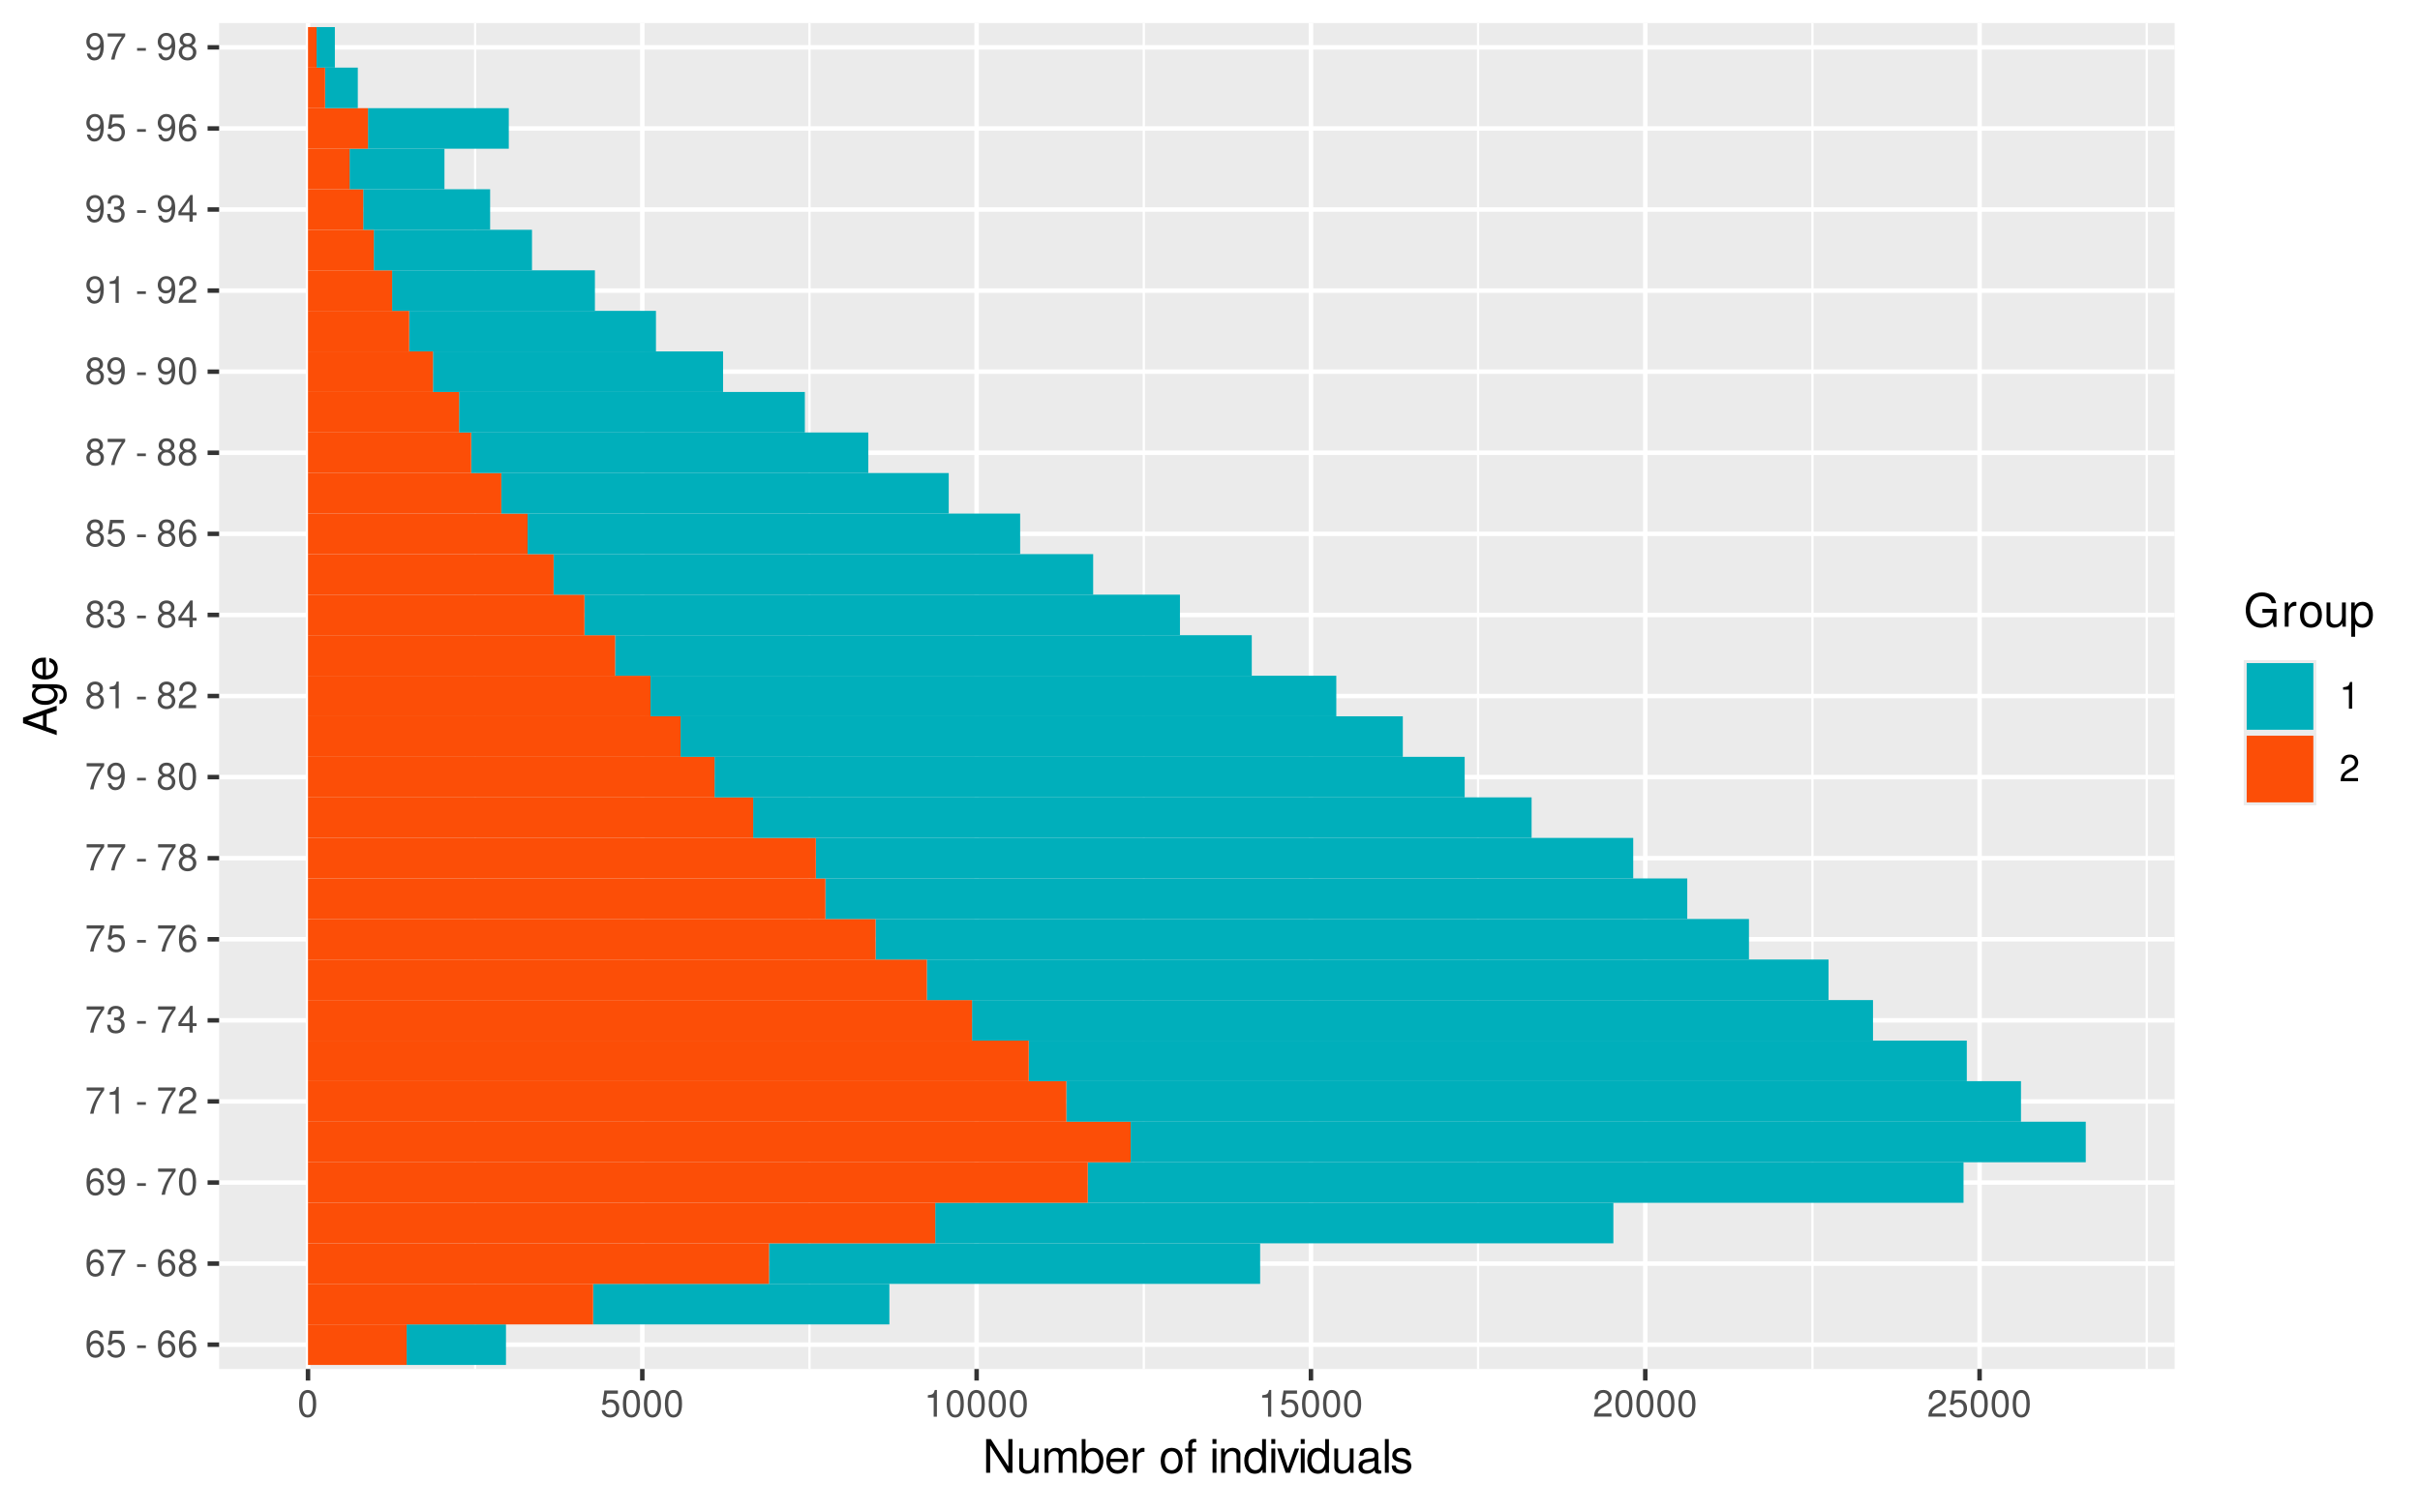 <?xml version="1.0" encoding="UTF-8"?>
<svg xmlns="http://www.w3.org/2000/svg" xmlns:xlink="http://www.w3.org/1999/xlink" width="576pt" height="360pt" viewBox="0 0 576 360" version="1.1">
<defs>
<g>
<symbol overflow="visible" id="glyph0-0">
<path style="stroke:none;" d=""/>
</symbol>
<symbol overflow="visible" id="glyph0-1">
<path style="stroke:none;" d="M 4.375 -4.703 C 4.234 -5.75 3.562 -6.359 2.609 -6.359 C 1.922 -6.359 1.312 -6.031 0.938 -5.453 C 0.547 -4.828 0.375 -4.062 0.375 -2.906 C 0.375 -1.828 0.531 -1.156 0.906 -0.594 C 1.234 -0.078 1.781 0.203 2.469 0.203 C 3.656 0.203 4.516 -0.688 4.516 -1.922 C 4.516 -3.094 3.719 -3.922 2.609 -3.922 C 1.984 -3.922 1.5 -3.688 1.172 -3.234 C 1.172 -4.797 1.672 -5.672 2.562 -5.672 C 3.109 -5.672 3.484 -5.328 3.609 -4.703 Z M 2.5 -3.234 C 3.25 -3.234 3.719 -2.703 3.719 -1.859 C 3.719 -1.062 3.188 -0.484 2.484 -0.484 C 1.766 -0.484 1.219 -1.094 1.219 -1.906 C 1.219 -2.688 1.734 -3.234 2.5 -3.234 Z M 2.5 -3.234 "/>
</symbol>
<symbol overflow="visible" id="glyph0-2">
<path style="stroke:none;" d="M 4.188 -6.234 L 0.969 -6.234 L 0.5 -2.844 L 1.219 -2.844 C 1.578 -3.266 1.875 -3.422 2.359 -3.422 C 3.203 -3.422 3.719 -2.844 3.719 -1.922 C 3.719 -1.031 3.203 -0.484 2.359 -0.484 C 1.688 -0.484 1.266 -0.828 1.078 -1.531 L 0.312 -1.531 C 0.406 -1.016 0.5 -0.781 0.688 -0.547 C 1.031 -0.078 1.672 0.203 2.375 0.203 C 3.641 0.203 4.516 -0.719 4.516 -2.031 C 4.516 -3.266 3.688 -4.109 2.5 -4.109 C 2.062 -4.109 1.703 -4 1.344 -3.734 L 1.594 -5.469 L 4.188 -5.469 Z M 4.188 -6.234 "/>
</symbol>
<symbol overflow="visible" id="glyph0-3">
<path style="stroke:none;" d=""/>
</symbol>
<symbol overflow="visible" id="glyph0-4">
<path style="stroke:none;" d="M 2.5 -2.75 L 0.406 -2.75 L 0.406 -2.109 L 2.5 -2.109 Z M 2.5 -2.75 "/>
</symbol>
<symbol overflow="visible" id="glyph0-5">
<path style="stroke:none;" d="M 4.578 -6.234 L 0.406 -6.234 L 0.406 -5.469 L 3.781 -5.469 C 2.281 -3.359 1.688 -2.047 1.219 0 L 2.047 0 C 2.391 -2 3.172 -3.719 4.578 -5.594 Z M 4.578 -6.234 "/>
</symbol>
<symbol overflow="visible" id="glyph0-6">
<path style="stroke:none;" d="M 3.438 -3.359 C 4.094 -3.75 4.297 -4.062 4.297 -4.656 C 4.297 -5.672 3.531 -6.359 2.422 -6.359 C 1.312 -6.359 0.547 -5.672 0.547 -4.672 C 0.547 -4.062 0.75 -3.75 1.391 -3.359 C 0.672 -2.984 0.328 -2.469 0.328 -1.766 C 0.328 -0.609 1.172 0.203 2.422 0.203 C 3.656 0.203 4.516 -0.609 4.516 -1.766 C 4.516 -2.469 4.156 -2.984 3.438 -3.359 Z M 2.422 -5.672 C 3.078 -5.672 3.5 -5.281 3.5 -4.641 C 3.5 -4.047 3.062 -3.656 2.422 -3.656 C 1.766 -3.656 1.344 -4.047 1.344 -4.656 C 1.344 -5.281 1.766 -5.672 2.422 -5.672 Z M 2.422 -3 C 3.188 -3 3.719 -2.484 3.719 -1.75 C 3.719 -0.984 3.203 -0.484 2.406 -0.484 C 1.641 -0.484 1.125 -1 1.125 -1.734 C 1.125 -2.5 1.641 -3 2.422 -3 Z M 2.422 -3 "/>
</symbol>
<symbol overflow="visible" id="glyph0-7">
<path style="stroke:none;" d="M 0.469 -1.453 C 0.609 -0.406 1.281 0.203 2.234 0.203 C 2.922 0.203 3.547 -0.125 3.922 -0.703 C 4.297 -1.328 4.484 -2.109 4.484 -3.25 C 4.484 -4.328 4.312 -5 3.953 -5.562 C 3.609 -6.094 3.062 -6.359 2.375 -6.359 C 1.188 -6.359 0.328 -5.469 0.328 -4.234 C 0.328 -3.062 1.125 -2.25 2.25 -2.25 C 2.844 -2.25 3.281 -2.453 3.672 -2.938 C 3.672 -1.359 3.172 -0.484 2.281 -0.484 C 1.734 -0.484 1.359 -0.828 1.234 -1.453 Z M 2.359 -5.688 C 3.094 -5.688 3.641 -5.078 3.641 -4.25 C 3.641 -3.469 3.109 -2.922 2.344 -2.922 C 1.594 -2.922 1.125 -3.453 1.125 -4.297 C 1.125 -5.109 1.641 -5.688 2.359 -5.688 Z M 2.359 -5.688 "/>
</symbol>
<symbol overflow="visible" id="glyph0-8">
<path style="stroke:none;" d="M 2.422 -6.359 C 1.844 -6.359 1.312 -6.094 0.984 -5.672 C 0.578 -5.109 0.375 -4.25 0.375 -3.078 C 0.375 -0.938 1.078 0.203 2.422 0.203 C 3.734 0.203 4.453 -0.938 4.453 -3.031 C 4.453 -4.25 4.266 -5.078 3.859 -5.672 C 3.531 -6.109 3.016 -6.359 2.422 -6.359 Z M 2.422 -5.672 C 3.25 -5.672 3.672 -4.828 3.672 -3.094 C 3.672 -1.281 3.266 -0.438 2.406 -0.438 C 1.578 -0.438 1.172 -1.312 1.172 -3.062 C 1.172 -4.828 1.578 -5.672 2.422 -5.672 Z M 2.422 -5.672 "/>
</symbol>
<symbol overflow="visible" id="glyph0-9">
<path style="stroke:none;" d="M 2.281 -4.531 L 2.281 0 L 3.047 0 L 3.047 -6.359 L 2.547 -6.359 C 2.266 -5.391 2.094 -5.25 0.891 -5.094 L 0.891 -4.531 Z M 2.281 -4.531 "/>
</symbol>
<symbol overflow="visible" id="glyph0-10">
<path style="stroke:none;" d="M 4.453 -0.766 L 1.172 -0.766 C 1.25 -1.297 1.531 -1.625 2.297 -2.094 L 3.172 -2.594 C 4.047 -3.062 4.5 -3.719 4.5 -4.5 C 4.5 -5.031 4.281 -5.531 3.922 -5.875 C 3.547 -6.203 3.094 -6.359 2.5 -6.359 C 1.703 -6.359 1.125 -6.078 0.781 -5.531 C 0.547 -5.203 0.453 -4.797 0.438 -4.156 L 1.219 -4.156 C 1.234 -4.594 1.297 -4.844 1.406 -5.062 C 1.594 -5.438 2 -5.688 2.469 -5.688 C 3.172 -5.688 3.703 -5.172 3.703 -4.484 C 3.703 -3.969 3.406 -3.531 2.859 -3.219 L 2.047 -2.75 C 0.75 -2 0.375 -1.406 0.297 -0.016 L 4.453 -0.016 Z M 4.453 -0.766 "/>
</symbol>
<symbol overflow="visible" id="glyph0-11">
<path style="stroke:none;" d="M 1.938 -2.922 L 2.359 -2.922 C 3.203 -2.922 3.656 -2.531 3.656 -1.766 C 3.656 -0.969 3.172 -0.484 2.375 -0.484 C 1.516 -0.484 1.109 -0.922 1.062 -1.844 L 0.281 -1.844 C 0.312 -1.344 0.406 -1 0.547 -0.719 C 0.875 -0.109 1.484 0.203 2.344 0.203 C 3.625 0.203 4.453 -0.578 4.453 -1.781 C 4.453 -2.594 4.141 -3.031 3.391 -3.297 C 3.969 -3.531 4.266 -3.969 4.266 -4.609 C 4.266 -5.703 3.547 -6.359 2.359 -6.359 C 1.109 -6.359 0.438 -5.656 0.406 -4.312 L 1.188 -4.312 C 1.203 -4.703 1.234 -4.922 1.328 -5.109 C 1.5 -5.469 1.891 -5.688 2.375 -5.688 C 3.062 -5.688 3.469 -5.266 3.469 -4.578 C 3.469 -4.141 3.312 -3.859 2.969 -3.719 C 2.766 -3.625 2.484 -3.594 1.938 -3.578 Z M 1.938 -2.922 "/>
</symbol>
<symbol overflow="visible" id="glyph0-12">
<path style="stroke:none;" d="M 2.875 -1.547 L 2.875 0 L 3.656 0 L 3.656 -1.547 L 4.578 -1.547 L 4.578 -2.234 L 3.656 -2.234 L 3.656 -6.359 L 3.078 -6.359 L 0.25 -2.359 L 0.25 -1.547 Z M 2.875 -2.234 L 0.922 -2.234 L 2.875 -5.047 Z M 2.875 -2.234 "/>
</symbol>
<symbol overflow="visible" id="glyph1-0">
<path style="stroke:none;" d=""/>
</symbol>
<symbol overflow="visible" id="glyph1-1">
<path style="stroke:none;" d="M 7.109 -8.016 L 6.141 -8.016 L 6.141 -1.469 L 1.953 -8.016 L 0.844 -8.016 L 0.844 0 L 1.797 0 L 1.797 -6.5 L 5.953 0 L 7.109 0 Z M 7.109 -8.016 "/>
</symbol>
<symbol overflow="visible" id="glyph1-2">
<path style="stroke:none;" d="M 5.297 0 L 5.297 -5.766 L 4.391 -5.766 L 4.391 -2.5 C 4.391 -1.312 3.766 -0.547 2.812 -0.547 C 2.094 -0.547 1.625 -0.984 1.625 -1.688 L 1.625 -5.766 L 0.719 -5.766 L 0.719 -1.312 C 0.719 -0.359 1.438 0.25 2.547 0.25 C 3.406 0.25 3.938 -0.047 4.484 -0.797 L 4.484 0 Z M 5.297 0 "/>
</symbol>
<symbol overflow="visible" id="glyph1-3">
<path style="stroke:none;" d="M 0.766 -5.766 L 0.766 0 L 1.688 0 L 1.688 -3.625 C 1.688 -4.453 2.297 -5.125 3.047 -5.125 C 3.734 -5.125 4.109 -4.703 4.109 -3.969 L 4.109 0 L 5.031 0 L 5.031 -3.625 C 5.031 -4.453 5.641 -5.125 6.391 -5.125 C 7.062 -5.125 7.453 -4.703 7.453 -3.969 L 7.453 0 L 8.375 0 L 8.375 -4.328 C 8.375 -5.359 7.781 -5.922 6.703 -5.922 C 5.938 -5.922 5.484 -5.703 4.938 -5.047 C 4.594 -5.672 4.141 -5.922 3.391 -5.922 C 2.625 -5.922 2.094 -5.641 1.609 -4.953 L 1.609 -5.766 Z M 0.766 -5.766 "/>
</symbol>
<symbol overflow="visible" id="glyph1-4">
<path style="stroke:none;" d="M 0.594 -8.016 L 0.594 0 L 1.422 0 L 1.422 -0.734 C 1.859 -0.062 2.438 0.25 3.25 0.25 C 4.766 0.25 5.75 -0.984 5.75 -2.906 C 5.75 -4.781 4.812 -5.922 3.281 -5.922 C 2.5 -5.922 1.938 -5.625 1.5 -4.984 L 1.5 -8.016 Z M 3.109 -5.078 C 4.141 -5.078 4.797 -4.188 4.797 -2.812 C 4.797 -1.5 4.109 -0.609 3.109 -0.609 C 2.141 -0.609 1.5 -1.484 1.5 -2.844 C 1.5 -4.188 2.141 -5.078 3.109 -5.078 Z M 3.109 -5.078 "/>
</symbol>
<symbol overflow="visible" id="glyph1-5">
<path style="stroke:none;" d="M 5.641 -2.578 C 5.641 -3.453 5.578 -3.984 5.406 -4.406 C 5.031 -5.359 4.156 -5.922 3.078 -5.922 C 1.469 -5.922 0.438 -4.703 0.438 -2.812 C 0.438 -0.906 1.438 0.25 3.062 0.25 C 4.375 0.25 5.297 -0.5 5.516 -1.75 L 4.594 -1.75 C 4.344 -0.984 3.828 -0.594 3.094 -0.594 C 2.516 -0.594 2.016 -0.859 1.703 -1.344 C 1.484 -1.672 1.406 -2 1.391 -2.578 Z M 1.422 -3.328 C 1.5 -4.391 2.141 -5.078 3.062 -5.078 C 4 -5.078 4.656 -4.359 4.656 -3.328 Z M 1.422 -3.328 "/>
</symbol>
<symbol overflow="visible" id="glyph1-6">
<path style="stroke:none;" d="M 0.766 -5.766 L 0.766 0 L 1.688 0 L 1.688 -2.984 C 1.688 -4.375 2.266 -5 3.531 -4.969 L 3.531 -5.891 C 3.375 -5.922 3.281 -5.922 3.172 -5.922 C 2.578 -5.922 2.141 -5.578 1.609 -4.719 L 1.609 -5.766 Z M 0.766 -5.766 "/>
</symbol>
<symbol overflow="visible" id="glyph1-7">
<path style="stroke:none;" d=""/>
</symbol>
<symbol overflow="visible" id="glyph1-8">
<path style="stroke:none;" d="M 2.984 -5.922 C 1.359 -5.922 0.391 -4.781 0.391 -2.844 C 0.391 -0.891 1.359 0.25 3 0.25 C 4.625 0.25 5.609 -0.906 5.609 -2.797 C 5.609 -4.797 4.656 -5.922 2.984 -5.922 Z M 3 -5.078 C 4.031 -5.078 4.656 -4.234 4.656 -2.812 C 4.656 -1.438 4.016 -0.594 3 -0.594 C 1.984 -0.594 1.359 -1.438 1.359 -2.844 C 1.359 -4.234 1.984 -5.078 3 -5.078 Z M 3 -5.078 "/>
</symbol>
<symbol overflow="visible" id="glyph1-9">
<path style="stroke:none;" d="M 2.844 -5.766 L 1.875 -5.766 L 1.875 -6.672 C 1.875 -7.047 2.094 -7.25 2.516 -7.25 C 2.594 -7.25 2.625 -7.25 2.844 -7.234 L 2.844 -8 C 2.625 -8.047 2.516 -8.047 2.328 -8.047 C 1.469 -8.047 0.969 -7.562 0.969 -6.75 L 0.969 -5.766 L 0.203 -5.766 L 0.203 -5.016 L 0.969 -5.016 L 0.969 0 L 1.875 0 L 1.875 -5.016 L 2.844 -5.016 Z M 2.844 -5.766 "/>
</symbol>
<symbol overflow="visible" id="glyph1-10">
<path style="stroke:none;" d="M 1.656 -5.766 L 0.734 -5.766 L 0.734 0 L 1.656 0 Z M 1.656 -8.016 L 0.719 -8.016 L 0.719 -6.859 L 1.656 -6.859 Z M 1.656 -8.016 "/>
</symbol>
<symbol overflow="visible" id="glyph1-11">
<path style="stroke:none;" d="M 0.766 -5.766 L 0.766 0 L 1.688 0 L 1.688 -3.172 C 1.688 -4.359 2.312 -5.125 3.25 -5.125 C 3.984 -5.125 4.438 -4.688 4.438 -4 L 4.438 0 L 5.359 0 L 5.359 -4.359 C 5.359 -5.312 4.641 -5.922 3.531 -5.922 C 2.672 -5.922 2.125 -5.594 1.609 -4.797 L 1.609 -5.766 Z M 0.766 -5.766 "/>
</symbol>
<symbol overflow="visible" id="glyph1-12">
<path style="stroke:none;" d="M 5.438 -8.016 L 4.531 -8.016 L 4.531 -5.031 C 4.141 -5.625 3.531 -5.922 2.766 -5.922 C 1.266 -5.922 0.281 -4.734 0.281 -2.891 C 0.281 -0.953 1.234 0.25 2.797 0.25 C 3.594 0.25 4.141 -0.047 4.625 -0.766 L 4.625 0 L 5.438 0 Z M 2.922 -5.078 C 3.906 -5.078 4.531 -4.203 4.531 -2.812 C 4.531 -1.484 3.891 -0.609 2.922 -0.609 C 1.906 -0.609 1.25 -1.5 1.25 -2.844 C 1.25 -4.188 1.906 -5.078 2.922 -5.078 Z M 2.922 -5.078 "/>
</symbol>
<symbol overflow="visible" id="glyph1-13">
<path style="stroke:none;" d="M 3.141 0 L 5.344 -5.766 L 4.312 -5.766 L 2.688 -1.094 L 1.141 -5.766 L 0.109 -5.766 L 2.141 0 Z M 3.141 0 "/>
</symbol>
<symbol overflow="visible" id="glyph1-14">
<path style="stroke:none;" d="M 5.891 -0.531 C 5.781 -0.516 5.734 -0.516 5.688 -0.516 C 5.375 -0.516 5.188 -0.688 5.188 -0.969 L 5.188 -4.359 C 5.188 -5.375 4.438 -5.922 3.031 -5.922 C 2.172 -5.922 1.5 -5.688 1.109 -5.266 C 0.844 -4.969 0.734 -4.625 0.719 -4.062 L 1.641 -4.062 C 1.719 -4.766 2.141 -5.078 2.984 -5.078 C 3.828 -5.078 4.281 -4.781 4.281 -4.219 L 4.281 -3.984 C 4.266 -3.594 4.062 -3.438 3.328 -3.344 C 2.031 -3.172 1.828 -3.141 1.469 -2.984 C 0.797 -2.703 0.469 -2.203 0.469 -1.453 C 0.469 -0.406 1.188 0.25 2.359 0.25 C 3.078 0.25 3.656 0 4.312 -0.594 C 4.375 0 4.656 0.25 5.266 0.25 C 5.453 0.25 5.578 0.234 5.891 0.156 Z M 4.281 -1.812 C 4.281 -1.5 4.188 -1.312 3.922 -1.062 C 3.547 -0.719 3.094 -0.547 2.547 -0.547 C 1.844 -0.547 1.422 -0.891 1.422 -1.469 C 1.422 -2.078 1.812 -2.391 2.812 -2.531 C 3.781 -2.656 3.969 -2.703 4.281 -2.844 Z M 4.281 -1.812 "/>
</symbol>
<symbol overflow="visible" id="glyph1-15">
<path style="stroke:none;" d="M 1.672 -8.016 L 0.75 -8.016 L 0.75 0 L 1.672 0 Z M 1.672 -8.016 "/>
</symbol>
<symbol overflow="visible" id="glyph1-16">
<path style="stroke:none;" d="M 4.812 -4.156 C 4.812 -5.297 4.062 -5.922 2.734 -5.922 C 1.391 -5.922 0.516 -5.234 0.516 -4.172 C 0.516 -3.266 0.984 -2.844 2.344 -2.516 L 3.203 -2.297 C 3.844 -2.141 4.094 -1.906 4.094 -1.5 C 4.094 -0.953 3.547 -0.594 2.75 -0.594 C 2.25 -0.594 1.844 -0.734 1.609 -0.984 C 1.469 -1.141 1.391 -1.312 1.344 -1.719 L 0.375 -1.719 C 0.422 -0.391 1.172 0.25 2.672 0.25 C 4.125 0.25 5.047 -0.469 5.047 -1.578 C 5.047 -2.438 4.562 -2.906 3.422 -3.172 L 2.547 -3.391 C 1.797 -3.562 1.469 -3.812 1.469 -4.219 C 1.469 -4.75 1.953 -5.078 2.688 -5.078 C 3.438 -5.078 3.828 -4.766 3.844 -4.156 Z M 4.812 -4.156 "/>
</symbol>
<symbol overflow="visible" id="glyph1-17">
<path style="stroke:none;" d="M 7.797 -4.234 L 4.453 -4.234 L 4.453 -3.328 L 6.891 -3.328 L 6.891 -3.109 C 6.891 -1.688 5.844 -0.656 4.375 -0.656 C 3.562 -0.656 2.828 -0.953 2.359 -1.469 C 1.828 -2.031 1.5 -2.984 1.5 -3.984 C 1.5 -5.953 2.625 -7.25 4.328 -7.25 C 5.547 -7.25 6.422 -6.625 6.641 -5.594 L 7.688 -5.594 C 7.406 -7.219 6.172 -8.156 4.328 -8.156 C 3.359 -8.156 2.562 -7.891 1.938 -7.375 C 1 -6.609 0.484 -5.375 0.484 -3.922 C 0.484 -1.469 1.984 0.25 4.156 0.25 C 5.25 0.25 6.109 -0.156 6.891 -1.016 L 7.156 0.047 L 7.797 0.047 Z M 7.797 -4.234 "/>
</symbol>
<symbol overflow="visible" id="glyph1-18">
<path style="stroke:none;" d="M 0.594 2.391 L 1.516 2.391 L 1.516 -0.609 C 2 -0.016 2.547 0.25 3.281 0.25 C 4.781 0.25 5.75 -0.953 5.75 -2.781 C 5.75 -4.719 4.812 -5.922 3.281 -5.922 C 2.5 -5.922 1.875 -5.578 1.438 -4.891 L 1.438 -5.766 L 0.594 -5.766 Z M 3.125 -5.078 C 4.141 -5.078 4.797 -4.188 4.797 -2.812 C 4.797 -1.5 4.125 -0.609 3.125 -0.609 C 2.141 -0.609 1.516 -1.484 1.516 -2.844 C 1.516 -4.188 2.141 -5.078 3.125 -5.078 Z M 3.125 -5.078 "/>
</symbol>
<symbol overflow="visible" id="glyph2-0">
<path style="stroke:none;" d=""/>
</symbol>
<symbol overflow="visible" id="glyph2-1">
<path style="stroke:none;" d="M -2.406 -5.219 L 0 -6.031 L 0 -7.188 L -8.016 -4.359 L -8.016 -3.047 L 0 -0.188 L 0 -1.281 L -2.406 -2.125 Z M -3.266 -4.922 L -3.266 -2.375 L -6.922 -3.703 Z M -3.266 -4.922 "/>
</symbol>
<symbol overflow="visible" id="glyph2-2">
<path style="stroke:none;" d="M -5.766 -4.438 L -4.922 -4.438 C -5.625 -3.984 -5.922 -3.469 -5.922 -2.75 C -5.922 -1.359 -4.625 -0.391 -2.781 -0.391 C -1.812 -0.391 -1.109 -0.609 -0.531 -1.109 C -0.016 -1.547 0.25 -2.094 0.25 -2.688 C 0.25 -3.375 -0.062 -3.875 -0.781 -4.359 L -0.484 -4.359 C 1.062 -4.359 1.625 -3.922 1.625 -2.781 C 1.625 -2 1.312 -1.594 0.656 -1.5 L 0.656 -0.578 C 1.734 -0.656 2.391 -1.5 2.391 -2.766 C 2.391 -3.609 2.125 -4.312 1.656 -4.688 C 1.125 -5.125 0.406 -5.297 -0.953 -5.297 L -5.766 -5.297 Z M -5.078 -2.844 C -5.078 -3.812 -4.266 -4.359 -2.812 -4.359 C -1.406 -4.359 -0.594 -3.797 -0.594 -2.844 C -0.594 -1.891 -1.422 -1.344 -2.844 -1.344 C -4.25 -1.344 -5.078 -1.891 -5.078 -2.844 Z M -5.078 -2.844 "/>
</symbol>
<symbol overflow="visible" id="glyph2-3">
<path style="stroke:none;" d="M -2.578 -5.641 C -3.453 -5.641 -3.984 -5.578 -4.406 -5.406 C -5.359 -5.031 -5.922 -4.156 -5.922 -3.078 C -5.922 -1.469 -4.703 -0.438 -2.812 -0.438 C -0.906 -0.438 0.25 -1.438 0.25 -3.062 C 0.25 -4.375 -0.5 -5.297 -1.75 -5.516 L -1.75 -4.594 C -0.984 -4.344 -0.594 -3.828 -0.594 -3.094 C -0.594 -2.516 -0.859 -2.016 -1.344 -1.703 C -1.672 -1.484 -2 -1.406 -2.578 -1.391 Z M -3.328 -1.422 C -4.391 -1.5 -5.078 -2.141 -5.078 -3.062 C -5.078 -4 -4.359 -4.656 -3.328 -4.656 Z M -3.328 -1.422 "/>
</symbol>
</g>
<clipPath id="clip1">
  <path d="M 52.152 5.48 L 517.605 5.48 L 517.605 325.852 L 52.152 325.852 Z M 52.152 5.48 "/>
</clipPath>
<clipPath id="clip2">
  <path d="M 112 5.48 L 114 5.48 L 114 325.852 L 112 325.852 Z M 112 5.48 "/>
</clipPath>
<clipPath id="clip3">
  <path d="M 192 5.48 L 193 5.48 L 193 325.852 L 192 325.852 Z M 192 5.48 "/>
</clipPath>
<clipPath id="clip4">
  <path d="M 271 5.48 L 273 5.48 L 273 325.852 L 271 325.852 Z M 271 5.48 "/>
</clipPath>
<clipPath id="clip5">
  <path d="M 351 5.48 L 353 5.48 L 353 325.852 L 351 325.852 Z M 351 5.48 "/>
</clipPath>
<clipPath id="clip6">
  <path d="M 431 5.48 L 432 5.48 L 432 325.852 L 431 325.852 Z M 431 5.48 "/>
</clipPath>
<clipPath id="clip7">
  <path d="M 510 5.48 L 512 5.48 L 512 325.852 L 510 325.852 Z M 510 5.48 "/>
</clipPath>
<clipPath id="clip8">
  <path d="M 52.152 319 L 517.605 319 L 517.605 321 L 52.152 321 Z M 52.152 319 "/>
</clipPath>
<clipPath id="clip9">
  <path d="M 52.152 300 L 517.605 300 L 517.605 302 L 52.152 302 Z M 52.152 300 "/>
</clipPath>
<clipPath id="clip10">
  <path d="M 52.152 280 L 517.605 280 L 517.605 282 L 52.152 282 Z M 52.152 280 "/>
</clipPath>
<clipPath id="clip11">
  <path d="M 52.152 261 L 517.605 261 L 517.605 263 L 52.152 263 Z M 52.152 261 "/>
</clipPath>
<clipPath id="clip12">
  <path d="M 52.152 242 L 517.605 242 L 517.605 244 L 52.152 244 Z M 52.152 242 "/>
</clipPath>
<clipPath id="clip13">
  <path d="M 52.152 223 L 517.605 223 L 517.605 225 L 52.152 225 Z M 52.152 223 "/>
</clipPath>
<clipPath id="clip14">
  <path d="M 52.152 203 L 517.605 203 L 517.605 205 L 52.152 205 Z M 52.152 203 "/>
</clipPath>
<clipPath id="clip15">
  <path d="M 52.152 184 L 517.605 184 L 517.605 186 L 52.152 186 Z M 52.152 184 "/>
</clipPath>
<clipPath id="clip16">
  <path d="M 52.152 165 L 517.605 165 L 517.605 167 L 52.152 167 Z M 52.152 165 "/>
</clipPath>
<clipPath id="clip17">
  <path d="M 52.152 145 L 517.605 145 L 517.605 147 L 52.152 147 Z M 52.152 145 "/>
</clipPath>
<clipPath id="clip18">
  <path d="M 52.152 126 L 517.605 126 L 517.605 128 L 52.152 128 Z M 52.152 126 "/>
</clipPath>
<clipPath id="clip19">
  <path d="M 52.152 107 L 517.605 107 L 517.605 109 L 52.152 109 Z M 52.152 107 "/>
</clipPath>
<clipPath id="clip20">
  <path d="M 52.152 87 L 517.605 87 L 517.605 90 L 52.152 90 Z M 52.152 87 "/>
</clipPath>
<clipPath id="clip21">
  <path d="M 52.152 68 L 517.605 68 L 517.605 70 L 52.152 70 Z M 52.152 68 "/>
</clipPath>
<clipPath id="clip22">
  <path d="M 52.152 49 L 517.605 49 L 517.605 51 L 52.152 51 Z M 52.152 49 "/>
</clipPath>
<clipPath id="clip23">
  <path d="M 52.152 30 L 517.605 30 L 517.605 32 L 52.152 32 Z M 52.152 30 "/>
</clipPath>
<clipPath id="clip24">
  <path d="M 52.152 10 L 517.605 10 L 517.605 12 L 52.152 12 Z M 52.152 10 "/>
</clipPath>
<clipPath id="clip25">
  <path d="M 72 5.48 L 74 5.48 L 74 325.852 L 72 325.852 Z M 72 5.48 "/>
</clipPath>
<clipPath id="clip26">
  <path d="M 152 5.48 L 154 5.48 L 154 325.852 L 152 325.852 Z M 152 5.48 "/>
</clipPath>
<clipPath id="clip27">
  <path d="M 231 5.48 L 233 5.48 L 233 325.852 L 231 325.852 Z M 231 5.48 "/>
</clipPath>
<clipPath id="clip28">
  <path d="M 311 5.48 L 313 5.48 L 313 325.852 L 311 325.852 Z M 311 5.48 "/>
</clipPath>
<clipPath id="clip29">
  <path d="M 391 5.48 L 393 5.48 L 393 325.852 L 391 325.852 Z M 391 5.48 "/>
</clipPath>
<clipPath id="clip30">
  <path d="M 470 5.48 L 472 5.48 L 472 325.852 L 470 325.852 Z M 470 5.48 "/>
</clipPath>
</defs>
<g id="surface160">
<rect x="0" y="0" width="576" height="360" style="fill:rgb(100%,100%,100%);fill-opacity:1;stroke:none;"/>
<rect x="0" y="0" width="576" height="360" style="fill:rgb(100%,100%,100%);fill-opacity:1;stroke:none;"/>
<path style="fill:none;stroke-width:1.067;stroke-linecap:round;stroke-linejoin:round;stroke:rgb(100%,100%,100%);stroke-opacity:1;stroke-miterlimit:10;" d="M 0 360 L 576 360 L 576 0 L 0 0 Z M 0 360 "/>
<g clip-path="url(#clip1)" clip-rule="nonzero">
<path style=" stroke:none;fill-rule:nonzero;fill:rgb(92.157%,92.157%,92.157%);fill-opacity:1;" d="M 52.152 325.848 L 517.605 325.848 L 517.605 5.477 L 52.152 5.477 Z M 52.152 325.848 "/>
</g>
<g clip-path="url(#clip2)" clip-rule="nonzero">
<path style="fill:none;stroke-width:0.533;stroke-linecap:butt;stroke-linejoin:round;stroke:rgb(100%,100%,100%);stroke-opacity:1;stroke-miterlimit:10;" d="M 113.094 325.848 L 113.094 5.48 "/>
</g>
<g clip-path="url(#clip3)" clip-rule="nonzero">
<path style="fill:none;stroke-width:0.533;stroke-linecap:butt;stroke-linejoin:round;stroke:rgb(100%,100%,100%);stroke-opacity:1;stroke-miterlimit:10;" d="M 192.668 325.848 L 192.668 5.48 "/>
</g>
<g clip-path="url(#clip4)" clip-rule="nonzero">
<path style="fill:none;stroke-width:0.533;stroke-linecap:butt;stroke-linejoin:round;stroke:rgb(100%,100%,100%);stroke-opacity:1;stroke-miterlimit:10;" d="M 272.242 325.848 L 272.242 5.48 "/>
</g>
<g clip-path="url(#clip5)" clip-rule="nonzero">
<path style="fill:none;stroke-width:0.533;stroke-linecap:butt;stroke-linejoin:round;stroke:rgb(100%,100%,100%);stroke-opacity:1;stroke-miterlimit:10;" d="M 351.812 325.848 L 351.812 5.48 "/>
</g>
<g clip-path="url(#clip6)" clip-rule="nonzero">
<path style="fill:none;stroke-width:0.533;stroke-linecap:butt;stroke-linejoin:round;stroke:rgb(100%,100%,100%);stroke-opacity:1;stroke-miterlimit:10;" d="M 431.387 325.848 L 431.387 5.48 "/>
</g>
<g clip-path="url(#clip7)" clip-rule="nonzero">
<path style="fill:none;stroke-width:0.533;stroke-linecap:butt;stroke-linejoin:round;stroke:rgb(100%,100%,100%);stroke-opacity:1;stroke-miterlimit:10;" d="M 510.961 325.848 L 510.961 5.48 "/>
</g>
<g clip-path="url(#clip8)" clip-rule="nonzero">
<path style="fill:none;stroke-width:1.067;stroke-linecap:butt;stroke-linejoin:round;stroke:rgb(100%,100%,100%);stroke-opacity:1;stroke-miterlimit:10;" d="M 52.152 320.059 L 517.602 320.059 "/>
</g>
<g clip-path="url(#clip9)" clip-rule="nonzero">
<path style="fill:none;stroke-width:1.067;stroke-linecap:butt;stroke-linejoin:round;stroke:rgb(100%,100%,100%);stroke-opacity:1;stroke-miterlimit:10;" d="M 52.152 300.762 L 517.602 300.762 "/>
</g>
<g clip-path="url(#clip10)" clip-rule="nonzero">
<path style="fill:none;stroke-width:1.067;stroke-linecap:butt;stroke-linejoin:round;stroke:rgb(100%,100%,100%);stroke-opacity:1;stroke-miterlimit:10;" d="M 52.152 281.461 L 517.602 281.461 "/>
</g>
<g clip-path="url(#clip11)" clip-rule="nonzero">
<path style="fill:none;stroke-width:1.067;stroke-linecap:butt;stroke-linejoin:round;stroke:rgb(100%,100%,100%);stroke-opacity:1;stroke-miterlimit:10;" d="M 52.152 262.16 L 517.602 262.16 "/>
</g>
<g clip-path="url(#clip12)" clip-rule="nonzero">
<path style="fill:none;stroke-width:1.067;stroke-linecap:butt;stroke-linejoin:round;stroke:rgb(100%,100%,100%);stroke-opacity:1;stroke-miterlimit:10;" d="M 52.152 242.863 L 517.602 242.863 "/>
</g>
<g clip-path="url(#clip13)" clip-rule="nonzero">
<path style="fill:none;stroke-width:1.067;stroke-linecap:butt;stroke-linejoin:round;stroke:rgb(100%,100%,100%);stroke-opacity:1;stroke-miterlimit:10;" d="M 52.152 223.562 L 517.602 223.562 "/>
</g>
<g clip-path="url(#clip14)" clip-rule="nonzero">
<path style="fill:none;stroke-width:1.067;stroke-linecap:butt;stroke-linejoin:round;stroke:rgb(100%,100%,100%);stroke-opacity:1;stroke-miterlimit:10;" d="M 52.152 204.262 L 517.602 204.262 "/>
</g>
<g clip-path="url(#clip15)" clip-rule="nonzero">
<path style="fill:none;stroke-width:1.067;stroke-linecap:butt;stroke-linejoin:round;stroke:rgb(100%,100%,100%);stroke-opacity:1;stroke-miterlimit:10;" d="M 52.152 184.965 L 517.602 184.965 "/>
</g>
<g clip-path="url(#clip16)" clip-rule="nonzero">
<path style="fill:none;stroke-width:1.067;stroke-linecap:butt;stroke-linejoin:round;stroke:rgb(100%,100%,100%);stroke-opacity:1;stroke-miterlimit:10;" d="M 52.152 165.664 L 517.602 165.664 "/>
</g>
<g clip-path="url(#clip17)" clip-rule="nonzero">
<path style="fill:none;stroke-width:1.067;stroke-linecap:butt;stroke-linejoin:round;stroke:rgb(100%,100%,100%);stroke-opacity:1;stroke-miterlimit:10;" d="M 52.152 146.363 L 517.602 146.363 "/>
</g>
<g clip-path="url(#clip18)" clip-rule="nonzero">
<path style="fill:none;stroke-width:1.067;stroke-linecap:butt;stroke-linejoin:round;stroke:rgb(100%,100%,100%);stroke-opacity:1;stroke-miterlimit:10;" d="M 52.152 127.066 L 517.602 127.066 "/>
</g>
<g clip-path="url(#clip19)" clip-rule="nonzero">
<path style="fill:none;stroke-width:1.067;stroke-linecap:butt;stroke-linejoin:round;stroke:rgb(100%,100%,100%);stroke-opacity:1;stroke-miterlimit:10;" d="M 52.152 107.766 L 517.602 107.766 "/>
</g>
<g clip-path="url(#clip20)" clip-rule="nonzero">
<path style="fill:none;stroke-width:1.067;stroke-linecap:butt;stroke-linejoin:round;stroke:rgb(100%,100%,100%);stroke-opacity:1;stroke-miterlimit:10;" d="M 52.152 88.469 L 517.602 88.469 "/>
</g>
<g clip-path="url(#clip21)" clip-rule="nonzero">
<path style="fill:none;stroke-width:1.067;stroke-linecap:butt;stroke-linejoin:round;stroke:rgb(100%,100%,100%);stroke-opacity:1;stroke-miterlimit:10;" d="M 52.152 69.168 L 517.602 69.168 "/>
</g>
<g clip-path="url(#clip22)" clip-rule="nonzero">
<path style="fill:none;stroke-width:1.067;stroke-linecap:butt;stroke-linejoin:round;stroke:rgb(100%,100%,100%);stroke-opacity:1;stroke-miterlimit:10;" d="M 52.152 49.867 L 517.602 49.867 "/>
</g>
<g clip-path="url(#clip23)" clip-rule="nonzero">
<path style="fill:none;stroke-width:1.067;stroke-linecap:butt;stroke-linejoin:round;stroke:rgb(100%,100%,100%);stroke-opacity:1;stroke-miterlimit:10;" d="M 52.152 30.57 L 517.602 30.57 "/>
</g>
<g clip-path="url(#clip24)" clip-rule="nonzero">
<path style="fill:none;stroke-width:1.067;stroke-linecap:butt;stroke-linejoin:round;stroke:rgb(100%,100%,100%);stroke-opacity:1;stroke-miterlimit:10;" d="M 52.152 11.27 L 517.602 11.27 "/>
</g>
<g clip-path="url(#clip25)" clip-rule="nonzero">
<path style="fill:none;stroke-width:1.067;stroke-linecap:butt;stroke-linejoin:round;stroke:rgb(100%,100%,100%);stroke-opacity:1;stroke-miterlimit:10;" d="M 73.309 325.848 L 73.309 5.48 "/>
</g>
<g clip-path="url(#clip26)" clip-rule="nonzero">
<path style="fill:none;stroke-width:1.067;stroke-linecap:butt;stroke-linejoin:round;stroke:rgb(100%,100%,100%);stroke-opacity:1;stroke-miterlimit:10;" d="M 152.879 325.848 L 152.879 5.48 "/>
</g>
<g clip-path="url(#clip27)" clip-rule="nonzero">
<path style="fill:none;stroke-width:1.067;stroke-linecap:butt;stroke-linejoin:round;stroke:rgb(100%,100%,100%);stroke-opacity:1;stroke-miterlimit:10;" d="M 232.453 325.848 L 232.453 5.48 "/>
</g>
<g clip-path="url(#clip28)" clip-rule="nonzero">
<path style="fill:none;stroke-width:1.067;stroke-linecap:butt;stroke-linejoin:round;stroke:rgb(100%,100%,100%);stroke-opacity:1;stroke-miterlimit:10;" d="M 312.027 325.848 L 312.027 5.48 "/>
</g>
<g clip-path="url(#clip29)" clip-rule="nonzero">
<path style="fill:none;stroke-width:1.067;stroke-linecap:butt;stroke-linejoin:round;stroke:rgb(100%,100%,100%);stroke-opacity:1;stroke-miterlimit:10;" d="M 391.602 325.848 L 391.602 5.48 "/>
</g>
<g clip-path="url(#clip30)" clip-rule="nonzero">
<path style="fill:none;stroke-width:1.067;stroke-linecap:butt;stroke-linejoin:round;stroke:rgb(100%,100%,100%);stroke-opacity:1;stroke-miterlimit:10;" d="M 471.172 325.848 L 471.172 5.48 "/>
</g>
<path style=" stroke:none;fill-rule:nonzero;fill:rgb(0%,68.627%,73.333%);fill-opacity:1;" d="M 96.781 324.883 L 120.43 324.883 L 120.43 315.234 L 96.781 315.234 Z M 96.781 324.883 "/>
<path style=" stroke:none;fill-rule:nonzero;fill:rgb(98.824%,30.588%,2.745%);fill-opacity:1;" d="M 73.309 324.883 L 96.781 324.883 L 96.781 315.234 L 73.309 315.234 Z M 73.309 324.883 "/>
<path style=" stroke:none;fill-rule:nonzero;fill:rgb(0%,68.627%,73.333%);fill-opacity:1;" d="M 141.168 315.234 L 211.688 315.234 L 211.688 305.586 L 141.168 305.586 Z M 141.168 315.234 "/>
<path style=" stroke:none;fill-rule:nonzero;fill:rgb(98.824%,30.588%,2.745%);fill-opacity:1;" d="M 73.309 315.234 L 141.168 315.234 L 141.168 305.586 L 73.309 305.586 Z M 73.309 315.234 "/>
<path style=" stroke:none;fill-rule:nonzero;fill:rgb(0%,68.627%,73.333%);fill-opacity:1;" d="M 183.039 305.586 L 299.934 305.586 L 299.934 295.938 L 183.039 295.938 Z M 183.039 305.586 "/>
<path style=" stroke:none;fill-rule:nonzero;fill:rgb(98.824%,30.588%,2.745%);fill-opacity:1;" d="M 73.309 305.586 L 183.039 305.586 L 183.039 295.938 L 73.309 295.938 Z M 73.309 305.586 "/>
<path style=" stroke:none;fill-rule:nonzero;fill:rgb(0%,68.627%,73.333%);fill-opacity:1;" d="M 222.602 295.934 L 384.008 295.934 L 384.008 286.285 L 222.602 286.285 Z M 222.602 295.934 "/>
<path style=" stroke:none;fill-rule:nonzero;fill:rgb(98.824%,30.588%,2.745%);fill-opacity:1;" d="M 73.309 295.934 L 222.605 295.934 L 222.605 286.285 L 73.309 286.285 Z M 73.309 295.934 "/>
<path style=" stroke:none;fill-rule:nonzero;fill:rgb(0%,68.627%,73.333%);fill-opacity:1;" d="M 258.902 286.285 L 467.352 286.285 L 467.352 276.637 L 258.902 276.637 Z M 258.902 286.285 "/>
<path style=" stroke:none;fill-rule:nonzero;fill:rgb(98.824%,30.588%,2.745%);fill-opacity:1;" d="M 73.309 286.285 L 258.906 286.285 L 258.906 276.637 L 73.309 276.637 Z M 73.309 286.285 "/>
<path style=" stroke:none;fill-rule:nonzero;fill:rgb(0%,68.627%,73.333%);fill-opacity:1;" d="M 269.105 276.637 L 496.445 276.637 L 496.445 266.988 L 269.105 266.988 Z M 269.105 276.637 "/>
<path style=" stroke:none;fill-rule:nonzero;fill:rgb(98.824%,30.588%,2.745%);fill-opacity:1;" d="M 73.309 276.637 L 269.105 276.637 L 269.105 266.988 L 73.309 266.988 Z M 73.309 276.637 "/>
<path style=" stroke:none;fill-rule:nonzero;fill:rgb(0%,68.627%,73.333%);fill-opacity:1;" d="M 253.797 266.984 L 481.027 266.984 L 481.027 257.336 L 253.797 257.336 Z M 253.797 266.984 "/>
<path style=" stroke:none;fill-rule:nonzero;fill:rgb(98.824%,30.588%,2.745%);fill-opacity:1;" d="M 73.309 266.984 L 253.797 266.984 L 253.797 257.336 L 73.309 257.336 Z M 73.309 266.984 "/>
<path style=" stroke:none;fill-rule:nonzero;fill:rgb(0%,68.627%,73.333%);fill-opacity:1;" d="M 244.852 257.336 L 468.133 257.336 L 468.133 247.688 L 244.852 247.688 Z M 244.852 257.336 "/>
<path style=" stroke:none;fill-rule:nonzero;fill:rgb(98.824%,30.588%,2.745%);fill-opacity:1;" d="M 73.309 257.336 L 244.852 257.336 L 244.852 247.688 L 73.309 247.688 Z M 73.309 257.336 "/>
<path style=" stroke:none;fill-rule:nonzero;fill:rgb(0%,68.627%,73.333%);fill-opacity:1;" d="M 231.355 247.688 L 445.805 247.688 L 445.805 238.039 L 231.355 238.039 Z M 231.355 247.688 "/>
<path style=" stroke:none;fill-rule:nonzero;fill:rgb(98.824%,30.588%,2.745%);fill-opacity:1;" d="M 73.309 247.688 L 231.355 247.688 L 231.355 238.039 L 73.309 238.039 Z M 73.309 247.688 "/>
<path style=" stroke:none;fill-rule:nonzero;fill:rgb(0%,68.627%,73.333%);fill-opacity:1;" d="M 220.598 238.035 L 435.223 238.035 L 435.223 228.387 L 220.598 228.387 Z M 220.598 238.035 "/>
<path style=" stroke:none;fill-rule:nonzero;fill:rgb(98.824%,30.588%,2.745%);fill-opacity:1;" d="M 73.309 238.035 L 220.598 238.035 L 220.598 228.387 L 73.309 228.387 Z M 73.309 238.035 "/>
<path style=" stroke:none;fill-rule:nonzero;fill:rgb(0%,68.627%,73.333%);fill-opacity:1;" d="M 208.406 228.387 L 416.281 228.387 L 416.281 218.738 L 208.406 218.738 Z M 208.406 228.387 "/>
<path style=" stroke:none;fill-rule:nonzero;fill:rgb(98.824%,30.588%,2.745%);fill-opacity:1;" d="M 73.309 228.387 L 208.406 228.387 L 208.406 218.738 L 73.309 218.738 Z M 73.309 228.387 "/>
<path style=" stroke:none;fill-rule:nonzero;fill:rgb(0%,68.627%,73.333%);fill-opacity:1;" d="M 196.453 218.738 L 401.594 218.738 L 401.594 209.09 L 196.453 209.09 Z M 196.453 218.738 "/>
<path style=" stroke:none;fill-rule:nonzero;fill:rgb(98.824%,30.588%,2.745%);fill-opacity:1;" d="M 73.309 218.738 L 196.457 218.738 L 196.457 209.09 L 73.309 209.09 Z M 73.309 218.738 "/>
<path style=" stroke:none;fill-rule:nonzero;fill:rgb(0%,68.627%,73.333%);fill-opacity:1;" d="M 194.18 209.09 L 388.734 209.09 L 388.734 199.441 L 194.18 199.441 Z M 194.18 209.09 "/>
<path style=" stroke:none;fill-rule:nonzero;fill:rgb(98.824%,30.588%,2.745%);fill-opacity:1;" d="M 73.309 209.09 L 194.18 209.09 L 194.18 199.441 L 73.309 199.441 Z M 73.309 209.09 "/>
<path style=" stroke:none;fill-rule:nonzero;fill:rgb(0%,68.627%,73.333%);fill-opacity:1;" d="M 179.266 199.438 L 364.543 199.438 L 364.543 189.789 L 179.266 189.789 Z M 179.266 199.438 "/>
<path style=" stroke:none;fill-rule:nonzero;fill:rgb(98.824%,30.588%,2.745%);fill-opacity:1;" d="M 73.309 199.438 L 179.27 199.438 L 179.27 189.789 L 73.309 189.789 Z M 73.309 199.438 "/>
<path style=" stroke:none;fill-rule:nonzero;fill:rgb(0%,68.627%,73.333%);fill-opacity:1;" d="M 170.07 189.789 L 348.617 189.789 L 348.617 180.141 L 170.07 180.141 Z M 170.07 189.789 "/>
<path style=" stroke:none;fill-rule:nonzero;fill:rgb(98.824%,30.588%,2.745%);fill-opacity:1;" d="M 73.309 189.789 L 170.07 189.789 L 170.07 180.141 L 73.309 180.141 Z M 73.309 189.789 "/>
<path style=" stroke:none;fill-rule:nonzero;fill:rgb(0%,68.627%,73.333%);fill-opacity:1;" d="M 161.984 180.141 L 333.895 180.141 L 333.895 170.492 L 161.984 170.492 Z M 161.984 180.141 "/>
<path style=" stroke:none;fill-rule:nonzero;fill:rgb(98.824%,30.588%,2.745%);fill-opacity:1;" d="M 73.309 180.141 L 161.984 180.141 L 161.984 170.492 L 73.309 170.492 Z M 73.309 180.141 "/>
<path style=" stroke:none;fill-rule:nonzero;fill:rgb(0%,68.627%,73.333%);fill-opacity:1;" d="M 154.824 170.488 L 318.062 170.488 L 318.062 160.84 L 154.824 160.84 Z M 154.824 170.488 "/>
<path style=" stroke:none;fill-rule:nonzero;fill:rgb(98.824%,30.588%,2.745%);fill-opacity:1;" d="M 73.309 170.488 L 154.824 170.488 L 154.824 160.84 L 73.309 160.84 Z M 73.309 170.488 "/>
<path style=" stroke:none;fill-rule:nonzero;fill:rgb(0%,68.627%,73.333%);fill-opacity:1;" d="M 146.402 160.84 L 297.941 160.84 L 297.941 151.191 L 146.402 151.191 Z M 146.402 160.84 "/>
<path style=" stroke:none;fill-rule:nonzero;fill:rgb(98.824%,30.588%,2.745%);fill-opacity:1;" d="M 73.309 160.84 L 146.406 160.84 L 146.406 151.191 L 73.309 151.191 Z M 73.309 160.84 "/>
<path style=" stroke:none;fill-rule:nonzero;fill:rgb(0%,68.627%,73.333%);fill-opacity:1;" d="M 139.098 151.191 L 280.848 151.191 L 280.848 141.543 L 139.098 141.543 Z M 139.098 151.191 "/>
<path style=" stroke:none;fill-rule:nonzero;fill:rgb(98.824%,30.588%,2.745%);fill-opacity:1;" d="M 73.309 151.191 L 139.102 151.191 L 139.102 141.543 L 73.309 141.543 Z M 73.309 151.191 "/>
<path style=" stroke:none;fill-rule:nonzero;fill:rgb(0%,68.627%,73.333%);fill-opacity:1;" d="M 131.762 141.539 L 260.191 141.539 L 260.191 131.891 L 131.762 131.891 Z M 131.762 141.539 "/>
<path style=" stroke:none;fill-rule:nonzero;fill:rgb(98.824%,30.588%,2.745%);fill-opacity:1;" d="M 73.309 141.539 L 131.762 141.539 L 131.762 131.891 L 73.309 131.891 Z M 73.309 141.539 "/>
<path style=" stroke:none;fill-rule:nonzero;fill:rgb(0%,68.627%,73.333%);fill-opacity:1;" d="M 125.57 131.891 L 242.812 131.891 L 242.812 122.242 L 125.57 122.242 Z M 125.57 131.891 "/>
<path style=" stroke:none;fill-rule:nonzero;fill:rgb(98.824%,30.588%,2.745%);fill-opacity:1;" d="M 73.309 131.891 L 125.57 131.891 L 125.57 122.242 L 73.309 122.242 Z M 73.309 131.891 "/>
<path style=" stroke:none;fill-rule:nonzero;fill:rgb(0%,68.627%,73.333%);fill-opacity:1;" d="M 119.316 122.242 L 225.816 122.242 L 225.816 112.594 L 119.316 112.594 Z M 119.316 122.242 "/>
<path style=" stroke:none;fill-rule:nonzero;fill:rgb(98.824%,30.588%,2.745%);fill-opacity:1;" d="M 73.309 122.242 L 119.316 122.242 L 119.316 112.594 L 73.309 112.594 Z M 73.309 122.242 "/>
<path style=" stroke:none;fill-rule:nonzero;fill:rgb(0%,68.627%,73.333%);fill-opacity:1;" d="M 112.141 112.59 L 206.672 112.59 L 206.672 102.941 L 112.141 102.941 Z M 112.141 112.59 "/>
<path style=" stroke:none;fill-rule:nonzero;fill:rgb(98.824%,30.588%,2.745%);fill-opacity:1;" d="M 73.309 112.59 L 112.141 112.59 L 112.141 102.941 L 73.309 102.941 Z M 73.309 112.59 "/>
<path style=" stroke:none;fill-rule:nonzero;fill:rgb(0%,68.627%,73.333%);fill-opacity:1;" d="M 109.258 102.941 L 191.566 102.941 L 191.566 93.293 L 109.258 93.293 Z M 109.258 102.941 "/>
<path style=" stroke:none;fill-rule:nonzero;fill:rgb(98.824%,30.588%,2.745%);fill-opacity:1;" d="M 73.309 102.941 L 109.258 102.941 L 109.258 93.293 L 73.309 93.293 Z M 73.309 102.941 "/>
<path style=" stroke:none;fill-rule:nonzero;fill:rgb(0%,68.627%,73.333%);fill-opacity:1;" d="M 103.051 93.293 L 172.105 93.293 L 172.105 83.645 L 103.051 83.645 Z M 103.051 93.293 "/>
<path style=" stroke:none;fill-rule:nonzero;fill:rgb(98.824%,30.588%,2.745%);fill-opacity:1;" d="M 73.309 93.293 L 103.055 93.293 L 103.055 83.645 L 73.309 83.645 Z M 73.309 93.293 "/>
<path style=" stroke:none;fill-rule:nonzero;fill:rgb(0%,68.627%,73.333%);fill-opacity:1;" d="M 97.387 83.641 L 156.129 83.641 L 156.129 73.992 L 97.387 73.992 Z M 97.387 83.641 "/>
<path style=" stroke:none;fill-rule:nonzero;fill:rgb(98.824%,30.588%,2.745%);fill-opacity:1;" d="M 73.309 83.641 L 97.387 83.641 L 97.387 73.992 L 73.309 73.992 Z M 73.309 83.641 "/>
<path style=" stroke:none;fill-rule:nonzero;fill:rgb(0%,68.627%,73.333%);fill-opacity:1;" d="M 93.328 73.992 L 141.598 73.992 L 141.598 64.344 L 93.328 64.344 Z M 93.328 73.992 "/>
<path style=" stroke:none;fill-rule:nonzero;fill:rgb(98.824%,30.588%,2.745%);fill-opacity:1;" d="M 73.309 73.992 L 93.328 73.992 L 93.328 64.344 L 73.309 64.344 Z M 73.309 73.992 "/>
<path style=" stroke:none;fill-rule:nonzero;fill:rgb(0%,68.627%,73.333%);fill-opacity:1;" d="M 88.969 64.344 L 126.621 64.344 L 126.621 54.695 L 88.969 54.695 Z M 88.969 64.344 "/>
<path style=" stroke:none;fill-rule:nonzero;fill:rgb(98.824%,30.588%,2.745%);fill-opacity:1;" d="M 73.309 64.344 L 88.969 64.344 L 88.969 54.695 L 73.309 54.695 Z M 73.309 64.344 "/>
<path style=" stroke:none;fill-rule:nonzero;fill:rgb(0%,68.627%,73.333%);fill-opacity:1;" d="M 86.453 54.691 L 116.66 54.691 L 116.66 45.043 L 86.453 45.043 Z M 86.453 54.691 "/>
<path style=" stroke:none;fill-rule:nonzero;fill:rgb(98.824%,30.588%,2.745%);fill-opacity:1;" d="M 73.309 54.691 L 86.453 54.691 L 86.453 45.043 L 73.309 45.043 Z M 73.309 54.691 "/>
<path style=" stroke:none;fill-rule:nonzero;fill:rgb(0%,68.627%,73.333%);fill-opacity:1;" d="M 83.207 45.043 L 105.789 45.043 L 105.789 35.395 L 83.207 35.395 Z M 83.207 45.043 "/>
<path style=" stroke:none;fill-rule:nonzero;fill:rgb(98.824%,30.588%,2.745%);fill-opacity:1;" d="M 73.309 45.043 L 83.207 45.043 L 83.207 35.395 L 73.309 35.395 Z M 73.309 45.043 "/>
<path style=" stroke:none;fill-rule:nonzero;fill:rgb(0%,68.627%,73.333%);fill-opacity:1;" d="M 87.582 35.395 L 121.098 35.395 L 121.098 25.746 L 87.582 25.746 Z M 87.582 35.395 "/>
<path style=" stroke:none;fill-rule:nonzero;fill:rgb(98.824%,30.588%,2.745%);fill-opacity:1;" d="M 73.309 35.395 L 87.586 35.395 L 87.586 25.746 L 73.309 25.746 Z M 73.309 35.395 "/>
<path style=" stroke:none;fill-rule:nonzero;fill:rgb(0%,68.627%,73.333%);fill-opacity:1;" d="M 77.367 25.742 L 85.164 25.742 L 85.164 16.094 L 77.367 16.094 Z M 77.367 25.742 "/>
<path style=" stroke:none;fill-rule:nonzero;fill:rgb(98.824%,30.588%,2.745%);fill-opacity:1;" d="M 73.309 25.742 L 77.367 25.742 L 77.367 16.094 L 73.309 16.094 Z M 73.309 25.742 "/>
<path style=" stroke:none;fill-rule:nonzero;fill:rgb(0%,68.627%,73.333%);fill-opacity:1;" d="M 75.344 16.094 L 79.703 16.094 L 79.703 6.445 L 75.344 6.445 Z M 75.344 16.094 "/>
<path style=" stroke:none;fill-rule:nonzero;fill:rgb(98.824%,30.588%,2.745%);fill-opacity:1;" d="M 73.309 16.094 L 75.344 16.094 L 75.344 6.445 L 73.309 6.445 Z M 73.309 16.094 "/>
<g style="fill:rgb(30.196%,30.196%,30.196%);fill-opacity:1;">
  <use xlink:href="#glyph0-1" x="20.219" y="322.974"/>
  <use xlink:href="#glyph0-2" x="25.219" y="322.974"/>
  <use xlink:href="#glyph0-3" x="30.219" y="322.974"/>
  <use xlink:href="#glyph0-4" x="32.219" y="322.974"/>
  <use xlink:href="#glyph0-3" x="35.219" y="322.974"/>
  <use xlink:href="#glyph0-1" x="37.219" y="322.974"/>
  <use xlink:href="#glyph0-1" x="42.219" y="322.974"/>
</g>
<g style="fill:rgb(30.196%,30.196%,30.196%);fill-opacity:1;">
  <use xlink:href="#glyph0-1" x="20.219" y="303.677"/>
  <use xlink:href="#glyph0-5" x="25.219" y="303.677"/>
  <use xlink:href="#glyph0-3" x="30.219" y="303.677"/>
  <use xlink:href="#glyph0-4" x="32.219" y="303.677"/>
  <use xlink:href="#glyph0-3" x="35.219" y="303.677"/>
  <use xlink:href="#glyph0-1" x="37.219" y="303.677"/>
  <use xlink:href="#glyph0-6" x="42.219" y="303.677"/>
</g>
<g style="fill:rgb(30.196%,30.196%,30.196%);fill-opacity:1;">
  <use xlink:href="#glyph0-1" x="20.219" y="284.376"/>
  <use xlink:href="#glyph0-7" x="25.219" y="284.376"/>
  <use xlink:href="#glyph0-3" x="30.219" y="284.376"/>
  <use xlink:href="#glyph0-4" x="32.219" y="284.376"/>
  <use xlink:href="#glyph0-3" x="35.219" y="284.376"/>
  <use xlink:href="#glyph0-5" x="37.219" y="284.376"/>
  <use xlink:href="#glyph0-8" x="42.219" y="284.376"/>
</g>
<g style="fill:rgb(30.196%,30.196%,30.196%);fill-opacity:1;">
  <use xlink:href="#glyph0-5" x="20.219" y="265.075"/>
  <use xlink:href="#glyph0-9" x="25.219" y="265.075"/>
  <use xlink:href="#glyph0-3" x="30.219" y="265.075"/>
  <use xlink:href="#glyph0-4" x="32.219" y="265.075"/>
  <use xlink:href="#glyph0-3" x="35.219" y="265.075"/>
  <use xlink:href="#glyph0-5" x="37.219" y="265.075"/>
  <use xlink:href="#glyph0-10" x="42.219" y="265.075"/>
</g>
<g style="fill:rgb(30.196%,30.196%,30.196%);fill-opacity:1;">
  <use xlink:href="#glyph0-5" x="20.219" y="245.778"/>
  <use xlink:href="#glyph0-11" x="25.219" y="245.778"/>
  <use xlink:href="#glyph0-3" x="30.219" y="245.778"/>
  <use xlink:href="#glyph0-4" x="32.219" y="245.778"/>
  <use xlink:href="#glyph0-3" x="35.219" y="245.778"/>
  <use xlink:href="#glyph0-5" x="37.219" y="245.778"/>
  <use xlink:href="#glyph0-12" x="42.219" y="245.778"/>
</g>
<g style="fill:rgb(30.196%,30.196%,30.196%);fill-opacity:1;">
  <use xlink:href="#glyph0-5" x="20.219" y="226.478"/>
  <use xlink:href="#glyph0-2" x="25.219" y="226.478"/>
  <use xlink:href="#glyph0-3" x="30.219" y="226.478"/>
  <use xlink:href="#glyph0-4" x="32.219" y="226.478"/>
  <use xlink:href="#glyph0-3" x="35.219" y="226.478"/>
  <use xlink:href="#glyph0-5" x="37.219" y="226.478"/>
  <use xlink:href="#glyph0-1" x="42.219" y="226.478"/>
</g>
<g style="fill:rgb(30.196%,30.196%,30.196%);fill-opacity:1;">
  <use xlink:href="#glyph0-5" x="20.219" y="207.177"/>
  <use xlink:href="#glyph0-5" x="25.219" y="207.177"/>
  <use xlink:href="#glyph0-3" x="30.219" y="207.177"/>
  <use xlink:href="#glyph0-4" x="32.219" y="207.177"/>
  <use xlink:href="#glyph0-3" x="35.219" y="207.177"/>
  <use xlink:href="#glyph0-5" x="37.219" y="207.177"/>
  <use xlink:href="#glyph0-6" x="42.219" y="207.177"/>
</g>
<g style="fill:rgb(30.196%,30.196%,30.196%);fill-opacity:1;">
  <use xlink:href="#glyph0-5" x="20.219" y="187.88"/>
  <use xlink:href="#glyph0-7" x="25.219" y="187.88"/>
  <use xlink:href="#glyph0-3" x="30.219" y="187.88"/>
  <use xlink:href="#glyph0-4" x="32.219" y="187.88"/>
  <use xlink:href="#glyph0-3" x="35.219" y="187.88"/>
  <use xlink:href="#glyph0-6" x="37.219" y="187.88"/>
  <use xlink:href="#glyph0-8" x="42.219" y="187.88"/>
</g>
<g style="fill:rgb(30.196%,30.196%,30.196%);fill-opacity:1;">
  <use xlink:href="#glyph0-6" x="20.219" y="168.579"/>
  <use xlink:href="#glyph0-9" x="25.219" y="168.579"/>
  <use xlink:href="#glyph0-3" x="30.219" y="168.579"/>
  <use xlink:href="#glyph0-4" x="32.219" y="168.579"/>
  <use xlink:href="#glyph0-3" x="35.219" y="168.579"/>
  <use xlink:href="#glyph0-6" x="37.219" y="168.579"/>
  <use xlink:href="#glyph0-10" x="42.219" y="168.579"/>
</g>
<g style="fill:rgb(30.196%,30.196%,30.196%);fill-opacity:1;">
  <use xlink:href="#glyph0-6" x="20.219" y="149.278"/>
  <use xlink:href="#glyph0-11" x="25.219" y="149.278"/>
  <use xlink:href="#glyph0-3" x="30.219" y="149.278"/>
  <use xlink:href="#glyph0-4" x="32.219" y="149.278"/>
  <use xlink:href="#glyph0-3" x="35.219" y="149.278"/>
  <use xlink:href="#glyph0-6" x="37.219" y="149.278"/>
  <use xlink:href="#glyph0-12" x="42.219" y="149.278"/>
</g>
<g style="fill:rgb(30.196%,30.196%,30.196%);fill-opacity:1;">
  <use xlink:href="#glyph0-6" x="20.219" y="129.981"/>
  <use xlink:href="#glyph0-2" x="25.219" y="129.981"/>
  <use xlink:href="#glyph0-3" x="30.219" y="129.981"/>
  <use xlink:href="#glyph0-4" x="32.219" y="129.981"/>
  <use xlink:href="#glyph0-3" x="35.219" y="129.981"/>
  <use xlink:href="#glyph0-6" x="37.219" y="129.981"/>
  <use xlink:href="#glyph0-1" x="42.219" y="129.981"/>
</g>
<g style="fill:rgb(30.196%,30.196%,30.196%);fill-opacity:1;">
  <use xlink:href="#glyph0-6" x="20.219" y="110.681"/>
  <use xlink:href="#glyph0-5" x="25.219" y="110.681"/>
  <use xlink:href="#glyph0-3" x="30.219" y="110.681"/>
  <use xlink:href="#glyph0-4" x="32.219" y="110.681"/>
  <use xlink:href="#glyph0-3" x="35.219" y="110.681"/>
  <use xlink:href="#glyph0-6" x="37.219" y="110.681"/>
  <use xlink:href="#glyph0-6" x="42.219" y="110.681"/>
</g>
<g style="fill:rgb(30.196%,30.196%,30.196%);fill-opacity:1;">
  <use xlink:href="#glyph0-6" x="20.219" y="91.384"/>
  <use xlink:href="#glyph0-7" x="25.219" y="91.384"/>
  <use xlink:href="#glyph0-3" x="30.219" y="91.384"/>
  <use xlink:href="#glyph0-4" x="32.219" y="91.384"/>
  <use xlink:href="#glyph0-3" x="35.219" y="91.384"/>
  <use xlink:href="#glyph0-7" x="37.219" y="91.384"/>
  <use xlink:href="#glyph0-8" x="42.219" y="91.384"/>
</g>
<g style="fill:rgb(30.196%,30.196%,30.196%);fill-opacity:1;">
  <use xlink:href="#glyph0-7" x="20.219" y="72.083"/>
  <use xlink:href="#glyph0-9" x="25.219" y="72.083"/>
  <use xlink:href="#glyph0-3" x="30.219" y="72.083"/>
  <use xlink:href="#glyph0-4" x="32.219" y="72.083"/>
  <use xlink:href="#glyph0-3" x="35.219" y="72.083"/>
  <use xlink:href="#glyph0-7" x="37.219" y="72.083"/>
  <use xlink:href="#glyph0-10" x="42.219" y="72.083"/>
</g>
<g style="fill:rgb(30.196%,30.196%,30.196%);fill-opacity:1;">
  <use xlink:href="#glyph0-7" x="20.219" y="52.782"/>
  <use xlink:href="#glyph0-11" x="25.219" y="52.782"/>
  <use xlink:href="#glyph0-3" x="30.219" y="52.782"/>
  <use xlink:href="#glyph0-4" x="32.219" y="52.782"/>
  <use xlink:href="#glyph0-3" x="35.219" y="52.782"/>
  <use xlink:href="#glyph0-7" x="37.219" y="52.782"/>
  <use xlink:href="#glyph0-12" x="42.219" y="52.782"/>
</g>
<g style="fill:rgb(30.196%,30.196%,30.196%);fill-opacity:1;">
  <use xlink:href="#glyph0-7" x="20.219" y="33.485"/>
  <use xlink:href="#glyph0-2" x="25.219" y="33.485"/>
  <use xlink:href="#glyph0-3" x="30.219" y="33.485"/>
  <use xlink:href="#glyph0-4" x="32.219" y="33.485"/>
  <use xlink:href="#glyph0-3" x="35.219" y="33.485"/>
  <use xlink:href="#glyph0-7" x="37.219" y="33.485"/>
  <use xlink:href="#glyph0-1" x="42.219" y="33.485"/>
</g>
<g style="fill:rgb(30.196%,30.196%,30.196%);fill-opacity:1;">
  <use xlink:href="#glyph0-7" x="20.219" y="14.185"/>
  <use xlink:href="#glyph0-5" x="25.219" y="14.185"/>
  <use xlink:href="#glyph0-3" x="30.219" y="14.185"/>
  <use xlink:href="#glyph0-4" x="32.219" y="14.185"/>
  <use xlink:href="#glyph0-3" x="35.219" y="14.185"/>
  <use xlink:href="#glyph0-7" x="37.219" y="14.185"/>
  <use xlink:href="#glyph0-6" x="42.219" y="14.185"/>
</g>
<path style="fill:none;stroke-width:1.067;stroke-linecap:butt;stroke-linejoin:round;stroke:rgb(20%,20%,20%);stroke-opacity:1;stroke-miterlimit:10;" d="M 49.41 320.059 L 52.152 320.059 "/>
<path style="fill:none;stroke-width:1.067;stroke-linecap:butt;stroke-linejoin:round;stroke:rgb(20%,20%,20%);stroke-opacity:1;stroke-miterlimit:10;" d="M 49.41 300.762 L 52.152 300.762 "/>
<path style="fill:none;stroke-width:1.067;stroke-linecap:butt;stroke-linejoin:round;stroke:rgb(20%,20%,20%);stroke-opacity:1;stroke-miterlimit:10;" d="M 49.41 281.461 L 52.152 281.461 "/>
<path style="fill:none;stroke-width:1.067;stroke-linecap:butt;stroke-linejoin:round;stroke:rgb(20%,20%,20%);stroke-opacity:1;stroke-miterlimit:10;" d="M 49.41 262.16 L 52.152 262.16 "/>
<path style="fill:none;stroke-width:1.067;stroke-linecap:butt;stroke-linejoin:round;stroke:rgb(20%,20%,20%);stroke-opacity:1;stroke-miterlimit:10;" d="M 49.41 242.863 L 52.152 242.863 "/>
<path style="fill:none;stroke-width:1.067;stroke-linecap:butt;stroke-linejoin:round;stroke:rgb(20%,20%,20%);stroke-opacity:1;stroke-miterlimit:10;" d="M 49.41 223.562 L 52.152 223.562 "/>
<path style="fill:none;stroke-width:1.067;stroke-linecap:butt;stroke-linejoin:round;stroke:rgb(20%,20%,20%);stroke-opacity:1;stroke-miterlimit:10;" d="M 49.41 204.262 L 52.152 204.262 "/>
<path style="fill:none;stroke-width:1.067;stroke-linecap:butt;stroke-linejoin:round;stroke:rgb(20%,20%,20%);stroke-opacity:1;stroke-miterlimit:10;" d="M 49.41 184.965 L 52.152 184.965 "/>
<path style="fill:none;stroke-width:1.067;stroke-linecap:butt;stroke-linejoin:round;stroke:rgb(20%,20%,20%);stroke-opacity:1;stroke-miterlimit:10;" d="M 49.41 165.664 L 52.152 165.664 "/>
<path style="fill:none;stroke-width:1.067;stroke-linecap:butt;stroke-linejoin:round;stroke:rgb(20%,20%,20%);stroke-opacity:1;stroke-miterlimit:10;" d="M 49.41 146.363 L 52.152 146.363 "/>
<path style="fill:none;stroke-width:1.067;stroke-linecap:butt;stroke-linejoin:round;stroke:rgb(20%,20%,20%);stroke-opacity:1;stroke-miterlimit:10;" d="M 49.41 127.066 L 52.152 127.066 "/>
<path style="fill:none;stroke-width:1.067;stroke-linecap:butt;stroke-linejoin:round;stroke:rgb(20%,20%,20%);stroke-opacity:1;stroke-miterlimit:10;" d="M 49.41 107.766 L 52.152 107.766 "/>
<path style="fill:none;stroke-width:1.067;stroke-linecap:butt;stroke-linejoin:round;stroke:rgb(20%,20%,20%);stroke-opacity:1;stroke-miterlimit:10;" d="M 49.41 88.469 L 52.152 88.469 "/>
<path style="fill:none;stroke-width:1.067;stroke-linecap:butt;stroke-linejoin:round;stroke:rgb(20%,20%,20%);stroke-opacity:1;stroke-miterlimit:10;" d="M 49.41 69.168 L 52.152 69.168 "/>
<path style="fill:none;stroke-width:1.067;stroke-linecap:butt;stroke-linejoin:round;stroke:rgb(20%,20%,20%);stroke-opacity:1;stroke-miterlimit:10;" d="M 49.41 49.867 L 52.152 49.867 "/>
<path style="fill:none;stroke-width:1.067;stroke-linecap:butt;stroke-linejoin:round;stroke:rgb(20%,20%,20%);stroke-opacity:1;stroke-miterlimit:10;" d="M 49.41 30.57 L 52.152 30.57 "/>
<path style="fill:none;stroke-width:1.067;stroke-linecap:butt;stroke-linejoin:round;stroke:rgb(20%,20%,20%);stroke-opacity:1;stroke-miterlimit:10;" d="M 49.41 11.27 L 52.152 11.27 "/>
<path style="fill:none;stroke-width:1.067;stroke-linecap:butt;stroke-linejoin:round;stroke:rgb(20%,20%,20%);stroke-opacity:1;stroke-miterlimit:10;" d="M 73.309 328.59 L 73.309 325.848 "/>
<path style="fill:none;stroke-width:1.067;stroke-linecap:butt;stroke-linejoin:round;stroke:rgb(20%,20%,20%);stroke-opacity:1;stroke-miterlimit:10;" d="M 152.879 328.59 L 152.879 325.848 "/>
<path style="fill:none;stroke-width:1.067;stroke-linecap:butt;stroke-linejoin:round;stroke:rgb(20%,20%,20%);stroke-opacity:1;stroke-miterlimit:10;" d="M 232.453 328.59 L 232.453 325.848 "/>
<path style="fill:none;stroke-width:1.067;stroke-linecap:butt;stroke-linejoin:round;stroke:rgb(20%,20%,20%);stroke-opacity:1;stroke-miterlimit:10;" d="M 312.027 328.59 L 312.027 325.848 "/>
<path style="fill:none;stroke-width:1.067;stroke-linecap:butt;stroke-linejoin:round;stroke:rgb(20%,20%,20%);stroke-opacity:1;stroke-miterlimit:10;" d="M 391.602 328.59 L 391.602 325.848 "/>
<path style="fill:none;stroke-width:1.067;stroke-linecap:butt;stroke-linejoin:round;stroke:rgb(20%,20%,20%);stroke-opacity:1;stroke-miterlimit:10;" d="M 471.172 328.59 L 471.172 325.848 "/>
<g style="fill:rgb(30.196%,30.196%,30.196%);fill-opacity:1;">
  <use xlink:href="#glyph0-8" x="70.809" y="337.196"/>
</g>
<g style="fill:rgb(30.196%,30.196%,30.196%);fill-opacity:1;">
  <use xlink:href="#glyph0-2" x="142.879" y="337.196"/>
  <use xlink:href="#glyph0-8" x="147.879" y="337.196"/>
  <use xlink:href="#glyph0-8" x="152.879" y="337.196"/>
  <use xlink:href="#glyph0-8" x="157.879" y="337.196"/>
</g>
<g style="fill:rgb(30.196%,30.196%,30.196%);fill-opacity:1;">
  <use xlink:href="#glyph0-9" x="219.953" y="337.196"/>
  <use xlink:href="#glyph0-8" x="224.953" y="337.196"/>
  <use xlink:href="#glyph0-8" x="229.953" y="337.196"/>
  <use xlink:href="#glyph0-8" x="234.953" y="337.196"/>
  <use xlink:href="#glyph0-8" x="239.953" y="337.196"/>
</g>
<g style="fill:rgb(30.196%,30.196%,30.196%);fill-opacity:1;">
  <use xlink:href="#glyph0-9" x="299.527" y="337.196"/>
  <use xlink:href="#glyph0-2" x="304.527" y="337.196"/>
  <use xlink:href="#glyph0-8" x="309.527" y="337.196"/>
  <use xlink:href="#glyph0-8" x="314.527" y="337.196"/>
  <use xlink:href="#glyph0-8" x="319.527" y="337.196"/>
</g>
<g style="fill:rgb(30.196%,30.196%,30.196%);fill-opacity:1;">
  <use xlink:href="#glyph0-10" x="379.102" y="337.196"/>
  <use xlink:href="#glyph0-8" x="384.102" y="337.196"/>
  <use xlink:href="#glyph0-8" x="389.102" y="337.196"/>
  <use xlink:href="#glyph0-8" x="394.102" y="337.196"/>
  <use xlink:href="#glyph0-8" x="399.102" y="337.196"/>
</g>
<g style="fill:rgb(30.196%,30.196%,30.196%);fill-opacity:1;">
  <use xlink:href="#glyph0-10" x="458.672" y="337.196"/>
  <use xlink:href="#glyph0-2" x="463.672" y="337.196"/>
  <use xlink:href="#glyph0-8" x="468.672" y="337.196"/>
  <use xlink:href="#glyph0-8" x="473.672" y="337.196"/>
  <use xlink:href="#glyph0-8" x="478.672" y="337.196"/>
</g>
<g style="fill:rgb(0%,0%,0%);fill-opacity:1;">
  <use xlink:href="#glyph1-1" x="233.875" y="350.538"/>
  <use xlink:href="#glyph1-2" x="241.875" y="350.538"/>
  <use xlink:href="#glyph1-3" x="247.875" y="350.538"/>
  <use xlink:href="#glyph1-4" x="256.875" y="350.538"/>
  <use xlink:href="#glyph1-5" x="262.875" y="350.538"/>
  <use xlink:href="#glyph1-6" x="268.875" y="350.538"/>
  <use xlink:href="#glyph1-7" x="272.875" y="350.538"/>
  <use xlink:href="#glyph1-8" x="275.875" y="350.538"/>
  <use xlink:href="#glyph1-9" x="281.875" y="350.538"/>
  <use xlink:href="#glyph1-7" x="284.875" y="350.538"/>
  <use xlink:href="#glyph1-10" x="287.875" y="350.538"/>
  <use xlink:href="#glyph1-11" x="289.875" y="350.538"/>
  <use xlink:href="#glyph1-12" x="295.875" y="350.538"/>
  <use xlink:href="#glyph1-10" x="301.875" y="350.538"/>
  <use xlink:href="#glyph1-13" x="303.875" y="350.538"/>
  <use xlink:href="#glyph1-10" x="308.875" y="350.538"/>
  <use xlink:href="#glyph1-12" x="310.875" y="350.538"/>
  <use xlink:href="#glyph1-2" x="316.875" y="350.538"/>
  <use xlink:href="#glyph1-14" x="322.875" y="350.538"/>
  <use xlink:href="#glyph1-15" x="328.875" y="350.538"/>
  <use xlink:href="#glyph1-16" x="330.875" y="350.538"/>
</g>
<g style="fill:rgb(0%,0%,0%);fill-opacity:1;">
  <use xlink:href="#glyph2-1" x="13.499" y="175.164"/>
  <use xlink:href="#glyph2-2" x="13.499" y="168.164"/>
  <use xlink:href="#glyph2-3" x="13.499" y="162.164"/>
</g>
<path style=" stroke:none;fill-rule:nonzero;fill:rgb(100%,100%,100%);fill-opacity:1;" d="M 528.562 197.164 L 570.52 197.164 L 570.52 134.164 L 528.562 134.164 Z M 528.562 197.164 "/>
<g style="fill:rgb(0%,0%,0%);fill-opacity:1;">
  <use xlink:href="#glyph1-17" x="534.043" y="149.163"/>
  <use xlink:href="#glyph1-6" x="543.043" y="149.163"/>
  <use xlink:href="#glyph1-8" x="547.043" y="149.163"/>
  <use xlink:href="#glyph1-2" x="553.043" y="149.163"/>
  <use xlink:href="#glyph1-18" x="559.043" y="149.163"/>
</g>
<path style=" stroke:none;fill-rule:nonzero;fill:rgb(92.157%,92.157%,92.157%);fill-opacity:1;" d="M 534.043 174.402 L 551.324 174.402 L 551.324 157.121 L 534.043 157.121 Z M 534.043 174.402 "/>
<path style=" stroke:none;fill-rule:nonzero;fill:rgb(0%,68.627%,73.333%);fill-opacity:1;" d="M 534.75 173.695 L 550.613 173.695 L 550.613 157.832 L 534.75 157.832 Z M 534.75 173.695 "/>
<path style=" stroke:none;fill-rule:nonzero;fill:rgb(92.157%,92.157%,92.157%);fill-opacity:1;" d="M 534.043 191.684 L 551.324 191.684 L 551.324 174.402 L 534.043 174.402 Z M 534.043 191.684 "/>
<path style=" stroke:none;fill-rule:nonzero;fill:rgb(98.824%,30.588%,2.745%);fill-opacity:1;" d="M 534.75 190.977 L 550.613 190.977 L 550.613 175.113 L 534.75 175.113 Z M 534.75 190.977 "/>
<g style="fill:rgb(0%,0%,0%);fill-opacity:1;">
  <use xlink:href="#glyph0-9" x="556.801" y="168.681"/>
</g>
<g style="fill:rgb(0%,0%,0%);fill-opacity:1;">
  <use xlink:href="#glyph0-10" x="556.801" y="185.958"/>
</g>
</g>
</svg>
